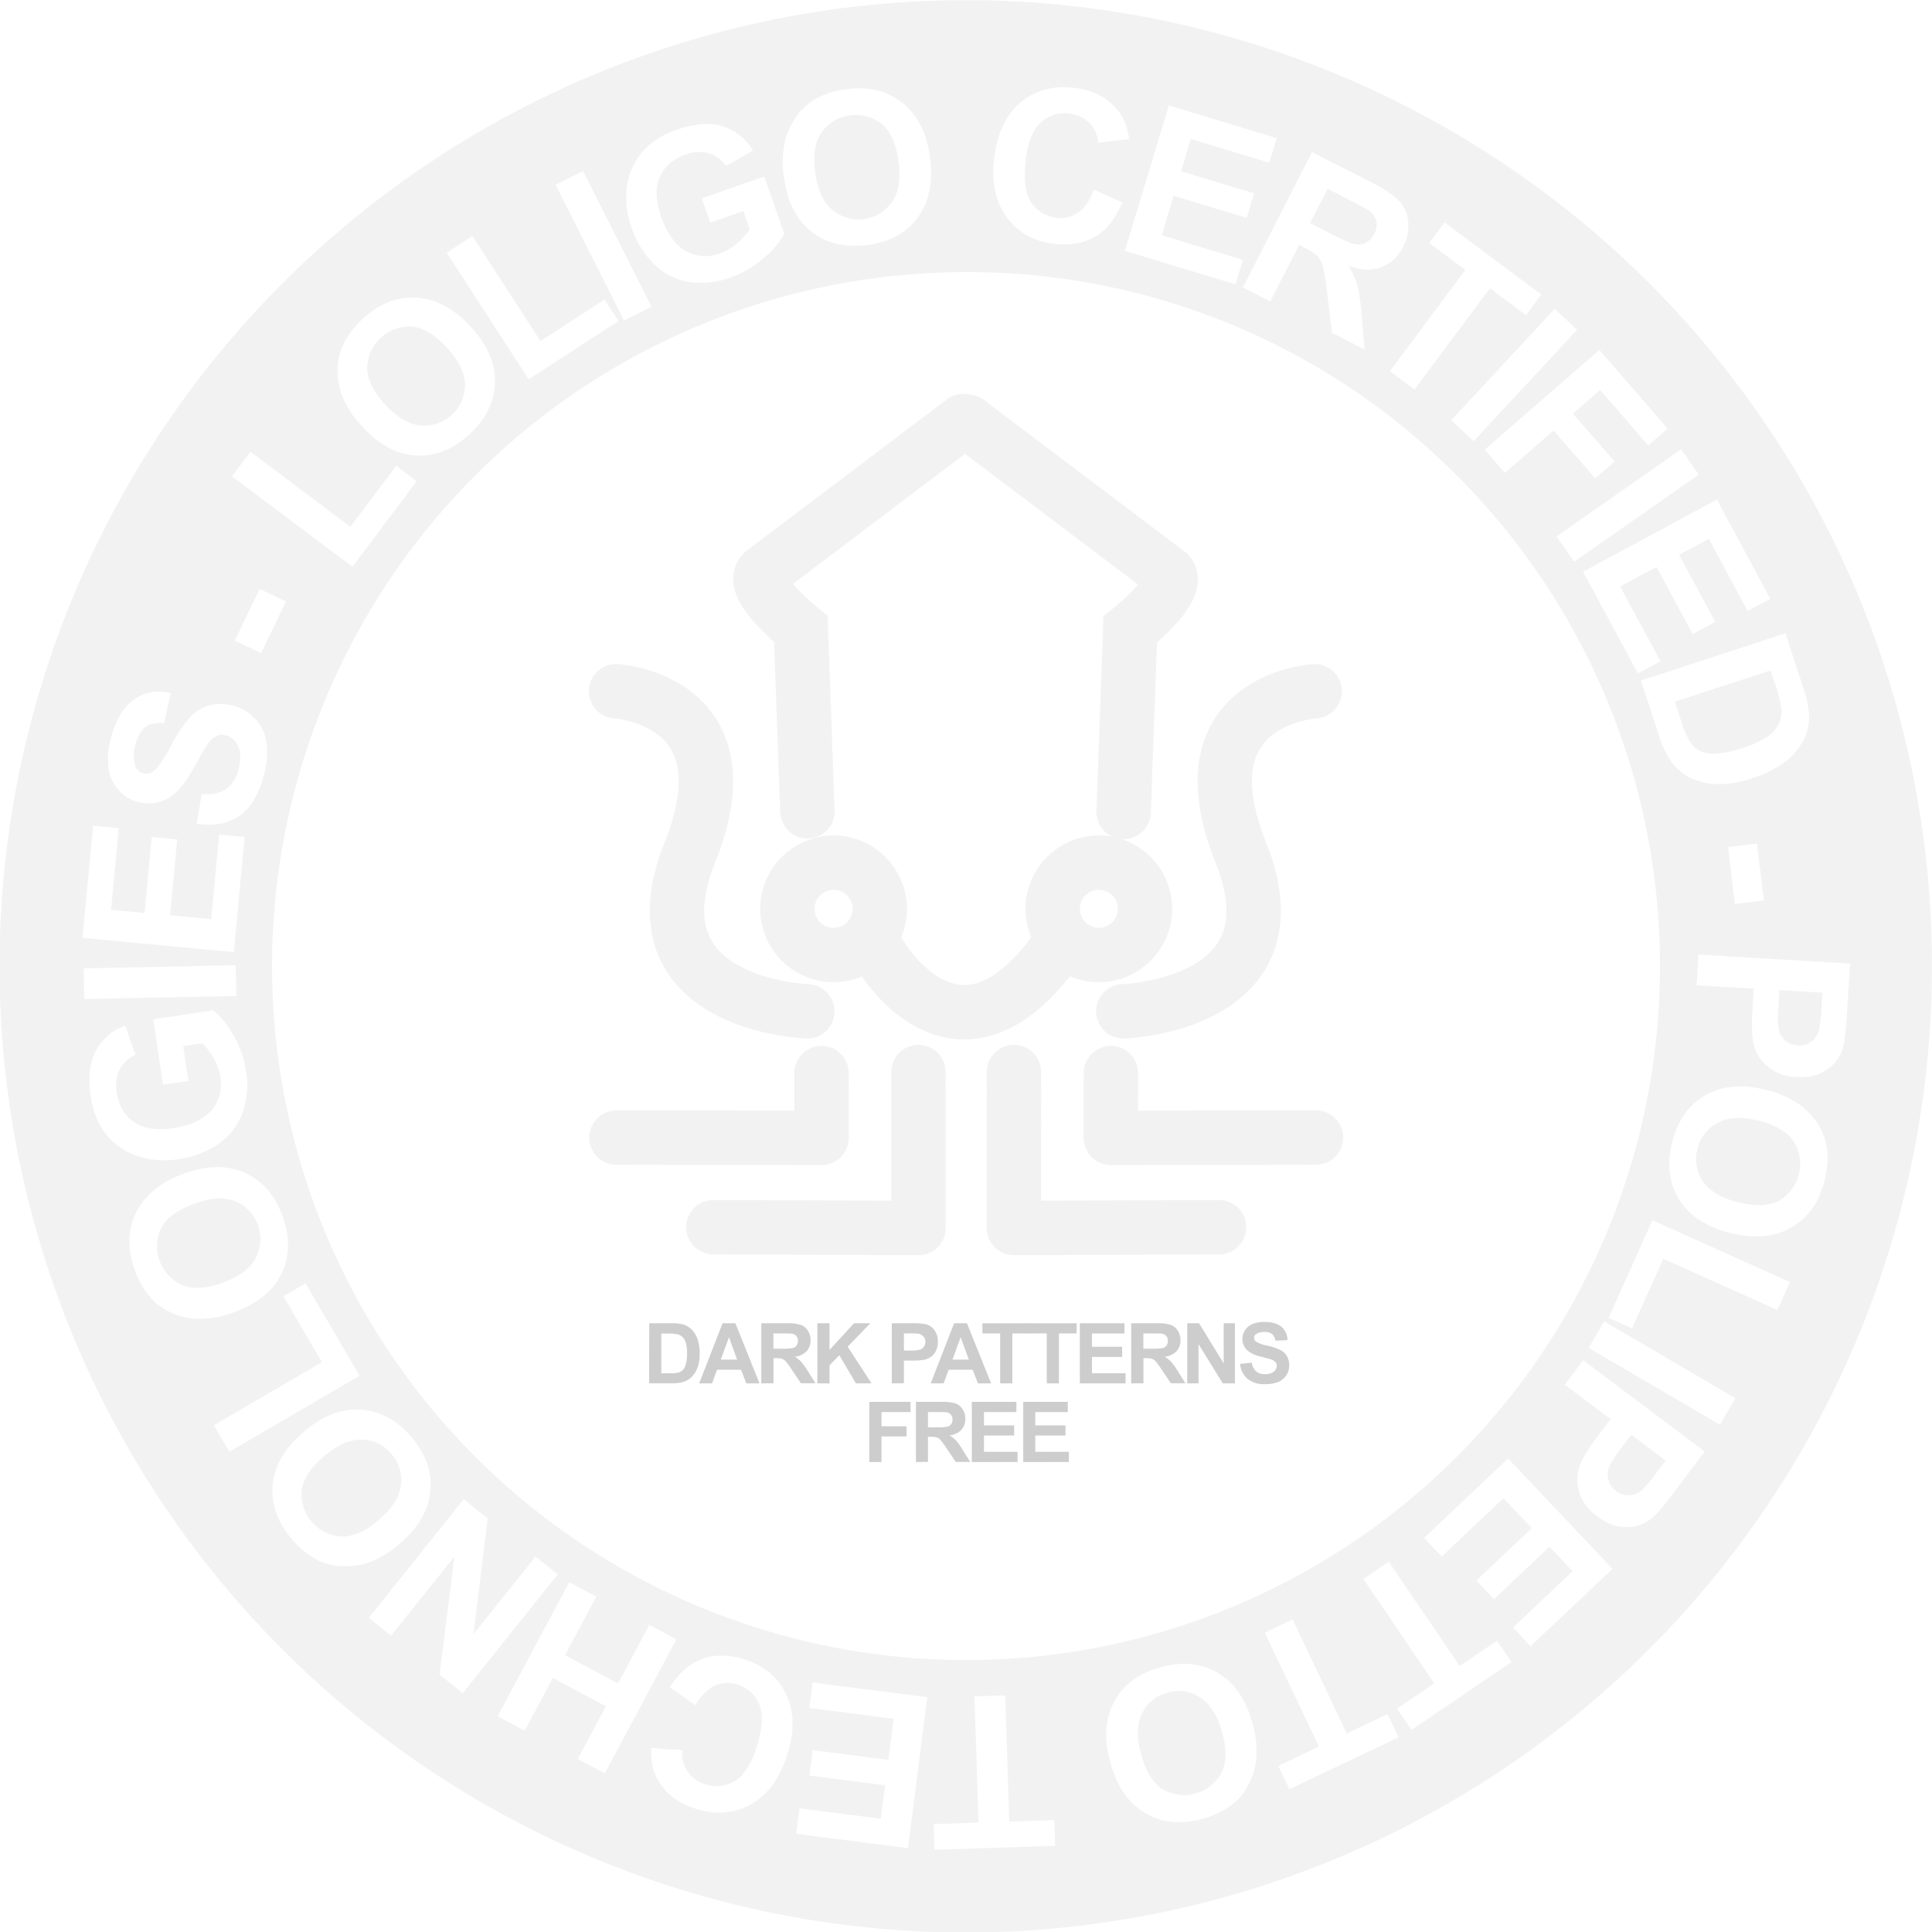 <svg xmlns="http://www.w3.org/2000/svg" viewBox="0 0 709.94 709.94"><defs><style>.cls-1{opacity:0.22;}.cls-2{fill:#c6c6c6;}.cls-3,.cls-4{fill:none;stroke:#c6c6c6;stroke-linecap:round;stroke-width:20px;}.cls-3{stroke-linejoin:round;}.cls-4{stroke-miterlimit:10;}.cls-5{fill:#1d1d1b;}</style></defs><title>loligo_certified_1</title><g id="Calque_2" data-name="Calque 2"><g id="Calque_1-2" data-name="Calque 1"><g class="cls-1"><path class="cls-2" d="M591.13,544.23a7.52,7.52,0,0,0,2.7,3.63,7.24,7.24,0,0,0,5.1,1.59,7.8,7.8,0,0,0,4.7-2.13,54.78,54.78,0,0,0,5.18-6.26l3.27-4.35-12.66-9.52-3.71,4.93q-4,5.32-4.65,7.65A7.37,7.37,0,0,0,591.13,544.23Z"/><path class="cls-2" d="M143.8,534.25A14.15,14.15,0,0,0,132.94,529q-6.51-.15-13.9,6.15t-8.18,12.48a15.6,15.6,0,0,0,14.57,17q6.4.17,13.74-6.09t8.11-12.65A14.21,14.21,0,0,0,143.8,534.25Z"/><path class="cls-2" d="M94,462.23a15.07,15.07,0,0,0-7.59-20.85q-6-2.38-15.17,1t-12,8.87a15.59,15.59,0,0,0,7.77,21q6,2.36,15-.95T94,462.23Z"/><path class="cls-2" d="M305.84,77.13a15.06,15.06,0,0,0,22-2.95q3.63-5.39,2.32-15t-6.1-13.63a15.61,15.61,0,0,0-22.2,3.07q-3.59,5.31-2.28,14.86T305.84,77.13Z"/><path class="cls-2" d="M441,623.72A14.3,14.3,0,0,0,429,622a14.13,14.13,0,0,0-9.36,7.63q-2.87,5.83-.28,15.19t7.88,12.68a15.61,15.61,0,0,0,21.59-6q2.83-5.75.26-15T441,623.72Z"/><path class="cls-2" d="M646.2,411.81q-9.21-2.3-15,.78a14.31,14.31,0,0,0-7.44,9.61,14.16,14.16,0,0,0,2,11.91q3.66,5.37,13.09,7.71t14.91-.63a15.59,15.59,0,0,0,5.36-21.76Q655.55,414.14,646.2,411.81Z"/><path class="cls-2" d="M682,216.79a355.14,355.14,0,0,0-654.11,0A355,355,0,0,0,606,606,355.31,355.31,0,0,0,682,216.79Zm-19.51,35.53a39.93,39.93,0,0,1,2.29,10.43,18.75,18.75,0,0,1-2.27,9.6,24.57,24.57,0,0,1-6.94,7.88,41.14,41.14,0,0,1-12,5.84,36.65,36.65,0,0,1-11.82,2.06,24.59,24.59,0,0,1-11.24-2.62,19.72,19.72,0,0,1-6.69-6.14,34,34,0,0,1-4.23-9.12l-6.59-20.16,53.07-17.36Zm-14.35,78.55-10.62,1.31L635,311.32,645.59,310Zm2.36-110.82-8.31,4.47L627.94,198,617,203.86l13.28,24.69L622,233l-13.29-24.69-13.38,7.21L610.16,243l-8.28,4.46-20.13-37.39,49.16-26.47Zm-26.26-45.64-45.79,32L572,197.11l45.79-32Zm-11.46-16.94-7.13,6.2L588,143.3,578,152l15.3,17.58-7.12,6.2-15.31-17.58L553,173.76l-7.41-8.51,42.12-36.66Zm-33.25-36.31-38,40.94-8.26-7.66,38-40.94ZM530.8,81.72l35.57,26.52-5.64,7.57-13.25-9.88-27.73,37.19-9-6.74,27.73-37.19-13.28-9.9ZM503.22,66.64q8,4.06,10.9,7.25a12.85,12.85,0,0,1,3.36,7.72,16.09,16.09,0,0,1-1.83,8.94,14.85,14.85,0,0,1-8,7.57q-5.14,2-12.18-.42a26,26,0,0,1,3.25,6.92,64.08,64.08,0,0,1,1.6,11l1.12,12.8-12-6.13-1.74-14.53a81.24,81.24,0,0,0-1.56-10,8.65,8.65,0,0,0-2-3.61A18.47,18.47,0,0,0,479.38,91l-2-1-10.59,20.76-10.05-5.12,25.37-49.74Zm-34.1-15.87-2.74,9-28.83-8.72L434,62.93l26.83,8.12-2.72,9-26.83-8.12-4.4,14.54,29.85,9-2.72,9-40.65-12.3,16.17-53.44ZM365.29,58.4q1.6-13.84,9.66-20.67t19.69-5.46q10.19,1.18,15.83,7.94,3.38,4,4.48,10.88l-11.39,1.35A11.53,11.53,0,0,0,393,41.77,12.73,12.73,0,0,0,382.43,45q-4.35,4-5.51,13.89-1.23,10.52,2,15.42A12.36,12.36,0,0,0,388.27,80a11.27,11.27,0,0,0,8-1.94q3.56-2.46,5.66-8.39l10.45,4.71q-3.56,8.79-9.87,12.52t-15.25,2.69Q376.22,88.25,370,79.87T365.29,58.4Zm170,116.28A255,255,0,1,1,355,100,253.3,253.3,0,0,1,535.26,174.68ZM95.94,240l-9.64-4.64,9.12-18.94,9.64,4.64ZM288.71,50.88a26.12,26.12,0,0,1,4.12-8.28,21.79,21.79,0,0,1,6.47-6,30.79,30.79,0,0,1,11.63-3.81q12.22-1.65,20.6,4.93t10.21,20.1q1.81,13.4-4.44,22T318.85,90q-12.33,1.66-20.64-4.87t-10.1-19.75A35.35,35.35,0,0,1,288.71,50.88ZM230.44,68a24.66,24.66,0,0,1,6.68-13.34,28.81,28.81,0,0,1,11.7-7q9.82-3.44,16.78-1.24a19.63,19.63,0,0,1,11.07,8.9l-9.88,5.67a11.76,11.76,0,0,0-6.33-4.67,13.43,13.43,0,0,0-8.46.43q-7,2.44-9.55,8.3t.47,14.56q3.27,9.39,9.08,12.62a14.76,14.76,0,0,0,12.57.88,19.36,19.36,0,0,0,6.25-3.66,24.17,24.17,0,0,0,4.66-5.19l-2.33-6.69L261,81.77l-3.1-8.88,22.94-8,7.33,21a30.56,30.56,0,0,1-7.7,9.08,37.5,37.5,0,0,1-12,7,30.62,30.62,0,0,1-15.63,1.56,23.31,23.31,0,0,1-12.7-6.7,33.91,33.91,0,0,1-8-13A32.24,32.24,0,0,1,230.44,68Zm-16.2-5.14,25.16,49.84-10.07,5.08L204.18,67.92Zm-40.62,23.9,25,38.58,23.52-15.25,5.12,7.9-33,21.37L164.16,92.87Zm-47.7,40.33a30.68,30.68,0,0,1,7.29-9.82q9-8.43,19.66-7.88t19.94,10.5q9.23,9.88,9.06,20.49t-9.15,19q-9.1,8.49-19.66,8T133.4,157a35.54,35.54,0,0,1-7.9-12.21,26.21,26.21,0,0,1-1.43-9.15A21.83,21.83,0,0,1,125.92,127.07ZM92,166l36.76,27.6,16.83-22.42,7.53,5.65-23.6,31.43L85.26,175.05ZM40.84,271q2.73-10.16,8.56-14.08a16.28,16.28,0,0,1,13.33-2.19l-2.45,11q-4.35-.42-6.79,1.38c-1.62,1.21-2.85,3.34-3.67,6.41a12.87,12.87,0,0,0-.06,8,4.07,4.07,0,0,0,2.88,2.63,4.27,4.27,0,0,0,3.71-.73q2.3-1.61,6.3-9a55.07,55.07,0,0,1,7.05-10.7,15.66,15.66,0,0,1,7.08-4.48,16.59,16.59,0,0,1,9.17.16,16.35,16.35,0,0,1,8,4.92,15.89,15.89,0,0,1,4,8.9,31.56,31.56,0,0,1-1.19,12.26q-2.76,10.22-9,14.43T72.3,302.65l1.82-10.87q5.59.48,8.88-1.77a12.14,12.14,0,0,0,4.63-7.21q1.41-5.26-.09-8.52a6.85,6.85,0,0,0-4.49-4.07,5.06,5.06,0,0,0-3.55.24,9.22,9.22,0,0,0-3.39,3.29q-1.19,1.74-4.71,8.08-4.53,8.18-8.64,10.85a14.52,14.52,0,0,1-12.18,2,14.35,14.35,0,0,1-7.08-4.41,15.16,15.16,0,0,1-3.65-8.2A27.92,27.92,0,0,1,40.84,271Zm-6.62,32.44,9.4.88-2.81,30,12.32,1.16,2.62-27.91,9.36.88L62.5,336.33l15.13,1.42,2.91-31.06,9.36.88-4,42.28-55.59-5.21Zm-3.45,52.4,55.82-1.12L86.82,366,31,367.09Zm7.34,59.78a28.91,28.91,0,0,1-4.74-12.81q-1.56-10.28,1.88-16.71A19.68,19.68,0,0,1,46,376.84l3.75,10.76A11.85,11.85,0,0,0,44,393a13.46,13.46,0,0,0-1.14,8.39c.74,4.88,2.87,8.51,6.39,10.92s8.32,3.15,14.4,2.24q9.83-1.5,14.08-6.6A14.75,14.75,0,0,0,81,395.72a19.58,19.58,0,0,0-2.44-6.82,24.4,24.4,0,0,0-4.25-5.54l-7,1.06,1.93,12.77-9.3,1.4-3.64-24,22-3.33a30.75,30.75,0,0,1,7.5,9.25,37.43,37.43,0,0,1,4.62,13.07A30.51,30.51,0,0,1,89,409.21a23.34,23.34,0,0,1-8.93,11.25,33.92,33.92,0,0,1-14.21,5.46A32.1,32.1,0,0,1,50,424.62,24.63,24.63,0,0,1,38.11,415.6Zm33.9,69a26.09,26.09,0,0,1-9-2.25,21.66,21.66,0,0,1-7.2-5,30.83,30.83,0,0,1-6.22-10.54q-4.24-11.6.4-21.18T67.45,431.3q12.7-4.65,22.4-.37t13.93,15.82q4.27,11.7-.32,21.21t-17.13,14.1A35.42,35.42,0,0,1,72,484.59Zm6.6,39.12,39.7-23.19-14.14-24.2,8.12-4.75,19.83,33.94L84.3,533.44Zm46.62,51.77a21.68,21.68,0,0,1-8.51-2.24,30.7,30.7,0,0,1-9.48-7.73q-8-9.4-7-20t11.42-19.43Q122,517.31,132.57,518t18.55,10q8.07,9.49,7,20T147,567.14a35.53,35.53,0,0,1-12.56,7.34A26.4,26.4,0,0,1,125.23,575.48Zm36.28,39.85L167,571.94l-23.29,29.11-8.18-6.54,34.88-43.6L179.2,558,174,600.47,196.78,572l8.17,6.54-34.88,43.6Zm50.8,31,10.35-19.38-19.49-10.41-10.35,19.39-9.94-5.32,26.3-49.25,9.95,5.32L207.62,608.2l19.49,10.41,11.5-21.54,9.94,5.31-26.3,49.25Zm77.09-1.87q-4.18,13.29-13.37,18.49t-20.37,1.67q-9.76-3.08-14-10.77-2.56-4.56-2.37-11.53l11.45.81a11.53,11.53,0,0,0,8.41,12.47,12.68,12.68,0,0,0,10.95-1.22q5-3.09,8-12.61,3.18-10.1.9-15.53a12.36,12.36,0,0,0-8.1-7.26,11.33,11.33,0,0,0-8.23.4q-3.94,1.75-7.13,7.18L246.12,620q5.15-8,12.05-10.44t15.49.23q10.6,3.33,15.15,12.73T289.4,644.45Zm44.25,34.62-41.07-5.26,1.2-9.37,29.88,3.83L325.23,656l-27.8-3.56,1.19-9.33,27.81,3.56,1.93-15.08-30.94-4,1.19-9.33,42.12,5.39Zm9.72.6-.3-9.44,16.52-.54-1.5-46.36,11.27-.37,1.5,46.37,16.56-.54.3,9.45Zm118.14-32.25a26.42,26.42,0,0,1-3,8.76,21.63,21.63,0,0,1-5.61,6.78,30.74,30.74,0,0,1-11,5.34q-11.9,3.3-21.07-2.1T408,647.66q-3.61-13,1.43-22.35t16.9-12.61q12-3.33,21.12,2t12.67,18.21A35.46,35.46,0,0,1,461.51,647.42Zm12.28,10-4.05-8.54,14.93-7.09-19.89-41.9L475,595.09,494.86,637l15-7.11,4.06,8.53Zm44.89-21.78-5.32-7.81,13.67-9.3L501,580.21l9.32-6.34,26.09,38.36,13.7-9.31,5.31,7.81Zm43.76-30.76L556,598.06l21.88-20.71-8.5-9L549,587.63l-6.47-6.83,20.36-19.27-10.45-11-22.65,21.44-6.47-6.83,30.85-29.19,38.37,40.55Zm53.1-57.09q-6.18,8.22-8.73,10.21a14.61,14.61,0,0,1-9.2,3.14q-5.31.06-10.63-3.94a18.3,18.3,0,0,1-5.79-6.69,15.28,15.28,0,0,1-1.55-7.1,16.12,16.12,0,0,1,1.4-6.26,64.27,64.27,0,0,1,6.38-9.83l4.42-5.87L575,508.83l6.77-9,44.63,33.55ZM632,523.51,583.78,495.3l5.7-9.73,48.18,28.21Zm21.14-42.14-41.94-18.82L599.7,488.13l-8.59-3.85,16.09-35.86,50.53,22.67Zm17.35-47.67q-3,12-12.19,17.32t-22.45,2.05q-13.12-3.27-18.76-12.24t-2.67-20.92q3-12.07,12.16-17.38t22.08-2.09a35.46,35.46,0,0,1,13.28,5.94,26.45,26.45,0,0,1,6.18,6.89,21.84,21.84,0,0,1,3.13,8.22A30.58,30.58,0,0,1,670.46,433.7Zm8.22-61.56q-.6,10.26-1.63,13.33a14.59,14.59,0,0,1-5.93,7.7q-4.39,3-11,2.59a18.13,18.13,0,0,1-8.52-2.38,15.34,15.34,0,0,1-5.22-5.05,16.24,16.24,0,0,1-2.29-6,63.81,63.81,0,0,1-.11-11.72l.43-7.33-21-1.25.66-11.25,55.74,3.3Z"/><path class="cls-2" d="M498.16,89.8a6.09,6.09,0,0,0,3.89-.67A7.25,7.25,0,0,0,505,85.92a6.66,6.66,0,0,0,.73-4.74,6.92,6.92,0,0,0-2.79-3.88c-.75-.53-3.17-1.83-7.24-3.91l-7.84-4L481.4,82l7.43,3.79Q496.06,89.5,498.16,89.8Z"/><path class="cls-2" d="M620.74,272.19a10.41,10.41,0,0,0,3.62,3.61,11.91,11.91,0,0,0,6,1.13,36.32,36.32,0,0,0,10.07-2.09,33.63,33.63,0,0,0,9.1-4.18,12.82,12.82,0,0,0,4.14-4.72,10.7,10.7,0,0,0,.88-5.78,51,51,0,0,0-2.37-9l-1.58-4.81-35.15,11.49,2.62,8A30.14,30.14,0,0,0,620.74,272.19Z"/><path class="cls-2" d="M656.35,382.62a7.39,7.39,0,0,0,4.26,1.53,7.15,7.15,0,0,0,5.12-1.49,7.74,7.74,0,0,0,2.74-4.37,53.22,53.22,0,0,0,.86-8.08l.33-5.44-15.82-.93-.37,6.16q-.39,6.64.35,8.94A7.44,7.44,0,0,0,656.35,382.62Z"/><path class="cls-2" d="M154.65,156.34a15,15,0,0,0,16.24-15.11q-.15-6.49-6.78-13.6T151.26,120a15.58,15.58,0,0,0-16.34,15.33q.14,6.4,6.71,13.45T154.65,156.34Z"/></g><g class="cls-1"><polyline class="cls-3" points="301.87 394.32 301.9 418.13 226.51 418.01"/><polyline class="cls-3" points="337.5 393.94 337.53 451.24 262.13 450.95"/><polyline class="cls-3" points="408.22 394.32 408.19 418.13 483.58 418.01"/><polyline class="cls-3" points="372.6 393.94 372.57 451.24 447.96 450.95"/><circle class="cls-4" cx="306.31" cy="333.96" r="16.97"/><circle class="cls-4" cx="403.78" cy="333.96" r="16.97"/><path class="cls-3" d="M296.67,371.63s-65.79-2.06-43.17-58.39S226.36,254,226.36,254"/><path class="cls-3" d="M412.78,371.63s65.78-2.06,43.17-58.39S483.09,254,483.09,254"/><path class="cls-4" d="M323.27,350.62s27.47,48,63.55,0"/><path class="cls-4" d="M296.69,298.13l-2.41-67s-19.15-15.26-14-20.71L354,154.7"/><path class="cls-4" d="M412.9,298.37l2.41-67s19.15-15.25,14-20.7l-73.77-55.73"/></g><g class="cls-1"><path class="cls-5" d="M238.58,486.25h8.16a15.92,15.92,0,0,1,4.2.42,7.36,7.36,0,0,1,3.33,2,9.61,9.61,0,0,1,2.11,3.58,16.16,16.16,0,0,1,.73,5.23,14.57,14.57,0,0,1-.68,4.7,9.6,9.6,0,0,1-2.37,3.9,7.75,7.75,0,0,1-3.13,1.77,13.6,13.6,0,0,1-4,.46h-8.4ZM243,490v14.63h3.34a12.15,12.15,0,0,0,2.69-.21,4.14,4.14,0,0,0,1.81-.92,4.71,4.71,0,0,0,1.16-2.13,14.44,14.44,0,0,0,.46-4.05,13.15,13.15,0,0,0-.46-3.93,5,5,0,0,0-1.26-2.14,4.2,4.2,0,0,0-2.07-1,20.26,20.26,0,0,0-3.66-.21Z"/><path class="cls-5" d="M279.09,508.34h-4.85l-1.93-5h-8.84l-1.82,5h-4.73l8.6-22.09h4.72Zm-8.22-8.74-3-8.2-3,8.2Z"/><path class="cls-5" d="M279.74,508.34V486.25h9.39a16.33,16.33,0,0,1,5.15.59,5.11,5.11,0,0,1,2.57,2.12,6.41,6.41,0,0,1,1,3.48,5.88,5.88,0,0,1-1.46,4.11,7,7,0,0,1-4.37,2,10.37,10.37,0,0,1,2.39,1.86,25.55,25.55,0,0,1,2.54,3.58l2.7,4.31h-5.34l-3.22-4.8a30.49,30.49,0,0,0-2.36-3.25,3.27,3.27,0,0,0-1.34-.92,7.18,7.18,0,0,0-2.24-.25h-.91v9.22Zm4.46-12.75h3.3a17.12,17.12,0,0,0,4-.27,2.36,2.36,0,0,0,1.25-.93,2.83,2.83,0,0,0,.46-1.66,2.64,2.64,0,0,0-.6-1.8,2.73,2.73,0,0,0-1.68-.87c-.36-.05-1.45-.07-3.25-.07H284.2Z"/><path class="cls-5" d="M300.35,508.34V486.25h4.46v9.81l9-9.81h6l-8.33,8.6,8.78,13.49H314.5L308.43,498l-3.62,3.7v6.67Z"/><path class="cls-5" d="M327.7,508.34V486.25h7.16a26.13,26.13,0,0,1,5.31.33,5.82,5.82,0,0,1,3.18,2.16,6.9,6.9,0,0,1,1.28,4.31,7.27,7.27,0,0,1-.74,3.42,6.1,6.1,0,0,1-1.88,2.18,6.51,6.51,0,0,1-2.31,1,25.49,25.49,0,0,1-4.63.32h-2.91v8.33ZM332.16,490v6.27h2.45a11.51,11.51,0,0,0,3.52-.35,2.88,2.88,0,0,0,1.4-1.09,3,3,0,0,0,.5-1.71,2.81,2.81,0,0,0-.71-2,3,3,0,0,0-1.79-1,21.49,21.49,0,0,0-3.21-.15Z"/><path class="cls-5" d="M364.2,508.34h-4.85l-1.93-5h-8.84l-1.82,5H342l8.6-22.09h4.72ZM356,499.6l-3-8.2-3,8.2Z"/><path class="cls-5" d="M367.52,508.34V490H361v-3.74h17.56V490H372v18.35Z"/><path class="cls-5" d="M384.65,508.34V490h-6.56v-3.74h17.56V490h-6.54v18.35Z"/><path class="cls-5" d="M396.8,508.34V486.25h16.39V490H401.26v4.89h11.1v3.73h-11.1v6h12.35v3.72Z"/><path class="cls-5" d="M415.68,508.34V486.25h9.39a16.33,16.33,0,0,1,5.15.59,5.15,5.15,0,0,1,2.57,2.12,6.41,6.41,0,0,1,1,3.48,5.92,5.92,0,0,1-1.46,4.11,7,7,0,0,1-4.37,2,10.59,10.59,0,0,1,2.39,1.86,26.42,26.42,0,0,1,2.54,3.58l2.69,4.31h-5.33l-3.23-4.8a30.94,30.94,0,0,0-2.35-3.25,3.33,3.33,0,0,0-1.34-.92,7.21,7.21,0,0,0-2.25-.25h-.9v9.22Zm4.46-12.75h3.3a17.12,17.12,0,0,0,4-.27,2.4,2.4,0,0,0,1.25-.93,2.9,2.9,0,0,0,.45-1.66,2.69,2.69,0,0,0-.59-1.8,2.73,2.73,0,0,0-1.68-.87c-.36-.05-1.45-.07-3.26-.07h-3.48Z"/><path class="cls-5" d="M436.27,508.34V486.25h4.34L449.66,501V486.25h4.14v22.09h-4.48l-8.9-14.41v14.41Z"/><path class="cls-5" d="M455.66,501.16l4.34-.43a5.26,5.26,0,0,0,1.59,3.21,4.78,4.78,0,0,0,3.23,1,5,5,0,0,0,3.25-.91,2.72,2.72,0,0,0,1.1-2.14,2,2,0,0,0-.46-1.33,3.7,3.7,0,0,0-1.61-1q-.78-.27-3.57-1a12.07,12.07,0,0,1-5-2.19,5.76,5.76,0,0,1-2-4.44,5.67,5.67,0,0,1,1-3.16,5.92,5.92,0,0,1,2.75-2.24,11.13,11.13,0,0,1,4.35-.77c2.78,0,4.86.61,6.27,1.82a6.44,6.44,0,0,1,2.2,4.87l-4.46.2a3.77,3.77,0,0,0-1.23-2.45,4.46,4.46,0,0,0-2.82-.75,5.14,5.14,0,0,0-3.05.8,1.62,1.62,0,0,0-.71,1.37,1.73,1.73,0,0,0,.67,1.35,11.75,11.75,0,0,0,4.1,1.47,22.4,22.4,0,0,1,4.81,1.59,6.27,6.27,0,0,1,2.45,2.25,6.63,6.63,0,0,1,.88,3.52,6.49,6.49,0,0,1-1.06,3.56,6.36,6.36,0,0,1-3,2.46,12.49,12.49,0,0,1-4.81.81,9.6,9.6,0,0,1-6.44-1.94A8.44,8.44,0,0,1,455.66,501.16Z"/><path class="cls-5" d="M319.45,537.24v-22.1H334.6v3.74H323.91v5.23h9.22v3.73h-9.22v9.4Z"/><path class="cls-5" d="M336.56,537.24v-22.1H346a16.33,16.33,0,0,1,5.15.59,5.15,5.15,0,0,1,2.57,2.12,6.41,6.41,0,0,1,1,3.48,5.88,5.88,0,0,1-1.46,4.11,7,7,0,0,1-4.37,2,10.59,10.59,0,0,1,2.39,1.86,25.55,25.55,0,0,1,2.54,3.58l2.7,4.32h-5.34l-3.22-4.81a30.49,30.49,0,0,0-2.36-3.25,3.33,3.33,0,0,0-1.34-.92,7.18,7.18,0,0,0-2.24-.25H341v9.23ZM341,524.48h3.3a17.12,17.12,0,0,0,4-.27,2.4,2.4,0,0,0,1.25-.93,2.9,2.9,0,0,0,.46-1.66,2.64,2.64,0,0,0-.6-1.8,2.73,2.73,0,0,0-1.68-.87c-.36-.05-1.45-.07-3.26-.07H341Z"/><path class="cls-5" d="M357.11,537.24v-22.1h16.38v3.74H361.57v4.9h11.1v3.72h-11.1v6h12.35v3.73Z"/><path class="cls-5" d="M376,537.24v-22.1h16.38v3.74H380.43v4.9h11.1v3.72h-11.1v6h12.35v3.73Z"/></g></g></g></svg>